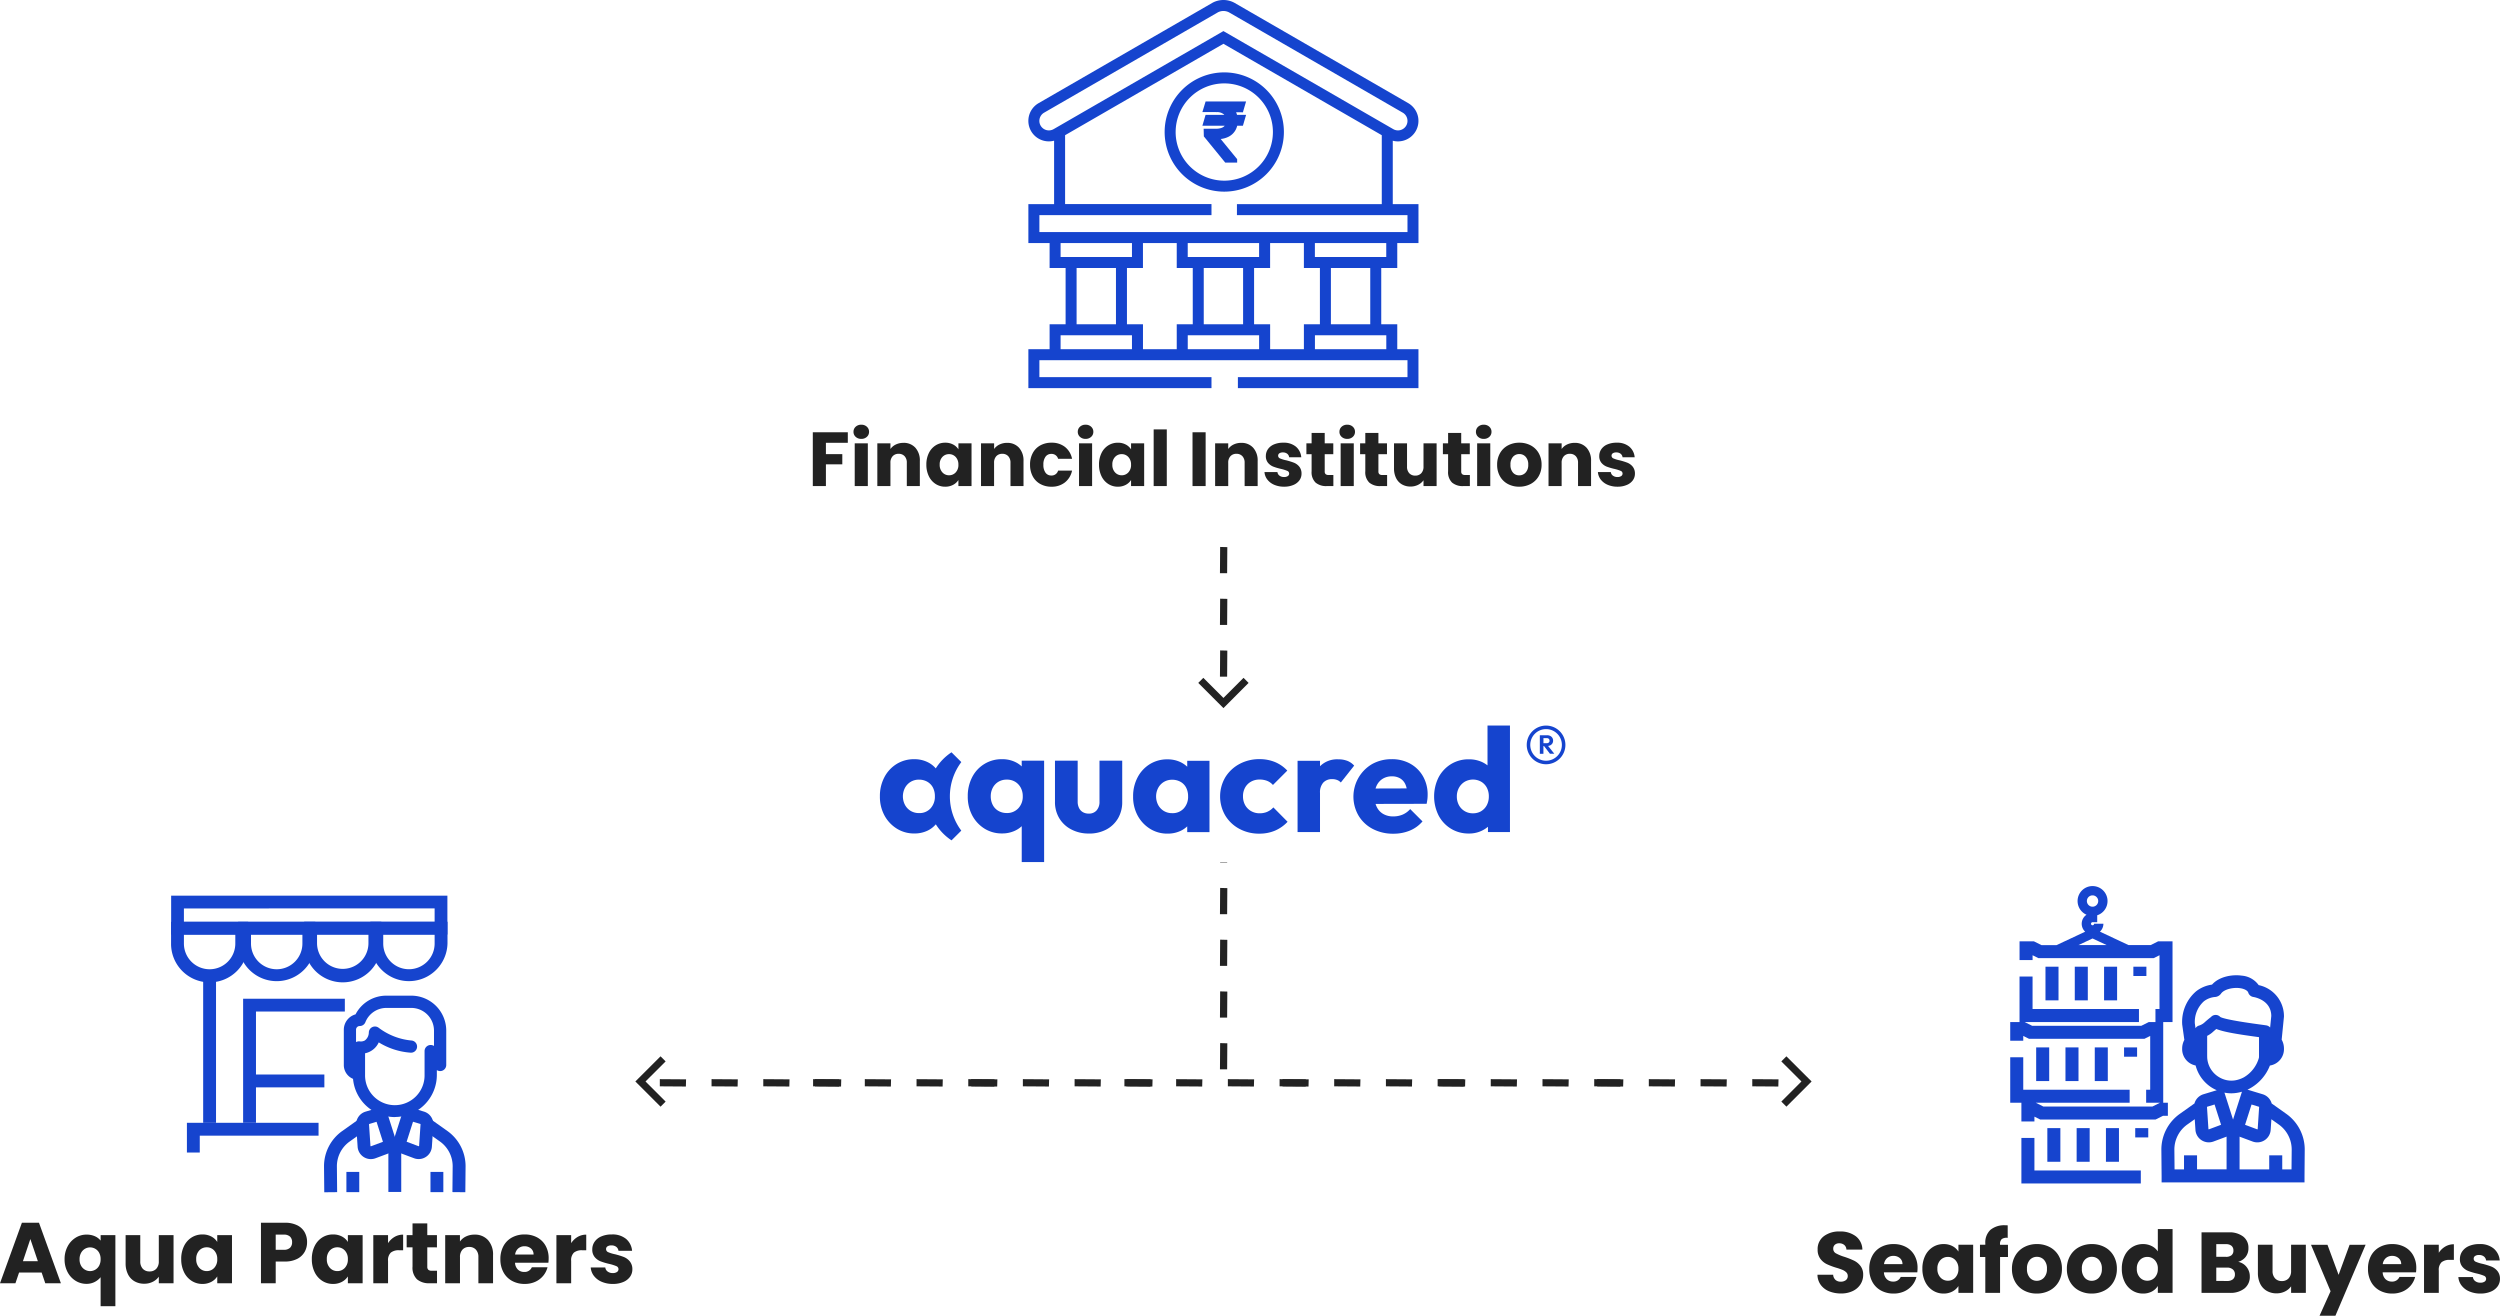 <svg xmlns="http://www.w3.org/2000/svg" xmlns:xlink="http://www.w3.org/1999/xlink" width="521.973" height="274.707" viewBox="0 0 521.973 274.707">
  <defs>
    <clipPath id="clip-path">
      <rect id="Rectangle_9816" data-name="Rectangle 9816" width="61.489" height="62.094" fill="none"/>
    </clipPath>
    <clipPath id="clip-path-2">
      <rect id="Rectangle_9823" data-name="Rectangle 9823" width="81.449" height="81.037" fill="none"/>
    </clipPath>
  </defs>
  <g id="Group_13105" data-name="Group 13105" transform="translate(-769.287 -3038)">
    <g id="Group_13103" data-name="Group 13103">
      <g id="Group_13023" data-name="Group 13023" transform="translate(24250.852 25389.121)">
        <path id="Path_22056" data-name="Path 22056" d="M5.688.126A6.5,6.5,0,0,1,3.2-.324,4.049,4.049,0,0,1,1.449-1.656,3.639,3.639,0,0,1,.756-3.78H4.032a1.59,1.59,0,0,0,.486,1.071A1.562,1.562,0,0,0,5.6-2.34a1.689,1.689,0,0,0,1.08-.315,1.053,1.053,0,0,0,.4-.873A1.033,1.033,0,0,0,6.759-4.3a2.541,2.541,0,0,0-.774-.5,12.45,12.45,0,0,0-1.3-.45,14.209,14.209,0,0,1-2-.756A3.692,3.692,0,0,1,1.35-7.128,3.11,3.11,0,0,1,.792-9.054,3.312,3.312,0,0,1,2.07-11.817a5.251,5.251,0,0,1,3.33-1,5.312,5.312,0,0,1,3.366,1,3.576,3.576,0,0,1,1.368,2.781H6.8A1.3,1.3,0,0,0,6.354-10a1.585,1.585,0,0,0-1.062-.351,1.324,1.324,0,0,0-.9.3A1.071,1.071,0,0,0,4.05-9.2a1.06,1.06,0,0,0,.576.954,9.442,9.442,0,0,0,1.8.738,16.647,16.647,0,0,1,1.989.792,3.787,3.787,0,0,1,1.323,1.1A2.939,2.939,0,0,1,10.3-3.762,3.638,3.638,0,0,1,9.747-1.8,3.845,3.845,0,0,1,8.154-.4,5.453,5.453,0,0,1,5.688.126Zm15.966-5.31a7.858,7.858,0,0,1-.054.9H14.634a2.093,2.093,0,0,0,.6,1.431,1.842,1.842,0,0,0,1.305.495,1.618,1.618,0,0,0,1.6-.972H21.42a4.5,4.5,0,0,1-.909,1.782A4.551,4.551,0,0,1,18.864-.306a5.29,5.29,0,0,1-2.214.45,5.387,5.387,0,0,1-2.628-.63,4.481,4.481,0,0,1-1.8-1.8,5.557,5.557,0,0,1-.648-2.736,5.62,5.62,0,0,1,.639-2.736A4.423,4.423,0,0,1,14-9.558a5.425,5.425,0,0,1,2.646-.63,5.371,5.371,0,0,1,2.592.612A4.394,4.394,0,0,1,21.015-7.83,5.3,5.3,0,0,1,21.654-5.184Zm-3.15-.81a1.583,1.583,0,0,0-.54-1.26,1.988,1.988,0,0,0-1.35-.468,1.95,1.95,0,0,0-1.305.45,2,2,0,0,0-.657,1.278Zm4.158.954a6,6,0,0,1,.585-2.718,4.364,4.364,0,0,1,1.593-1.8,4.159,4.159,0,0,1,2.25-.63,3.865,3.865,0,0,1,1.863.432,3.182,3.182,0,0,1,1.233,1.134v-1.422h3.078V0H30.186V-1.422A3.324,3.324,0,0,1,28.935-.288a3.865,3.865,0,0,1-1.863.432A4.084,4.084,0,0,1,24.84-.5a4.416,4.416,0,0,1-1.593-1.818A6.06,6.06,0,0,1,22.662-5.04Zm7.524.018a2.517,2.517,0,0,0-.639-1.818,2.076,2.076,0,0,0-1.557-.666,2.09,2.09,0,0,0-1.557.657,2.485,2.485,0,0,0-.639,1.809,2.549,2.549,0,0,0,.639,1.827,2.063,2.063,0,0,0,1.557.675A2.076,2.076,0,0,0,29.547-3.2,2.517,2.517,0,0,0,30.186-5.022Zm10.35-2.466H38.88V0H35.8V-7.488H34.686v-2.556H35.8v-.288a3.61,3.61,0,0,1,1.062-2.817,4.491,4.491,0,0,1,3.114-.963q.342,0,.5.018v2.61a1.766,1.766,0,0,0-1.242.252,1.386,1.386,0,0,0-.36,1.1v.09h1.656ZM46.548.144a5.544,5.544,0,0,1-2.655-.63,4.613,4.613,0,0,1-1.854-1.8,5.379,5.379,0,0,1-.675-2.736,5.335,5.335,0,0,1,.684-2.727A4.641,4.641,0,0,1,43.92-9.558a5.6,5.6,0,0,1,2.664-.63,5.6,5.6,0,0,1,2.664.63A4.641,4.641,0,0,1,51.12-7.749,5.335,5.335,0,0,1,51.8-5.022,5.281,5.281,0,0,1,51.111-2.3a4.686,4.686,0,0,1-1.89,1.809A5.65,5.65,0,0,1,46.548.144Zm0-2.664a2.005,2.005,0,0,0,1.5-.648,2.574,2.574,0,0,0,.621-1.854,2.622,2.622,0,0,0-.6-1.854,1.949,1.949,0,0,0-1.485-.648,1.953,1.953,0,0,0-1.494.639A2.642,2.642,0,0,0,44.5-5.022a2.674,2.674,0,0,0,.585,1.854A1.893,1.893,0,0,0,46.548-2.52ZM58.014.144a5.544,5.544,0,0,1-2.655-.63,4.613,4.613,0,0,1-1.854-1.8,5.379,5.379,0,0,1-.675-2.736,5.335,5.335,0,0,1,.684-2.727,4.641,4.641,0,0,1,1.872-1.809,5.6,5.6,0,0,1,2.664-.63,5.6,5.6,0,0,1,2.664.63,4.641,4.641,0,0,1,1.872,1.809,5.335,5.335,0,0,1,.684,2.727A5.281,5.281,0,0,1,62.577-2.3a4.686,4.686,0,0,1-1.89,1.809A5.65,5.65,0,0,1,58.014.144Zm0-2.664a2.005,2.005,0,0,0,1.5-.648,2.574,2.574,0,0,0,.621-1.854,2.622,2.622,0,0,0-.6-1.854,1.949,1.949,0,0,0-1.485-.648,1.953,1.953,0,0,0-1.494.639,2.642,2.642,0,0,0-.594,1.863,2.674,2.674,0,0,0,.585,1.854A1.893,1.893,0,0,0,58.014-2.52ZM64.3-5.04a6,6,0,0,1,.585-2.718,4.364,4.364,0,0,1,1.593-1.8,4.159,4.159,0,0,1,2.25-.63,3.952,3.952,0,0,1,1.809.414A3.3,3.3,0,0,1,71.82-8.658V-13.32H74.9V0H71.82V-1.44A3.136,3.136,0,0,1,70.587-.288a3.865,3.865,0,0,1-1.863.432A4.115,4.115,0,0,1,66.474-.5a4.416,4.416,0,0,1-1.593-1.818A6.06,6.06,0,0,1,64.3-5.04Zm7.524.018a2.517,2.517,0,0,0-.639-1.818,2.076,2.076,0,0,0-1.557-.666,2.09,2.09,0,0,0-1.557.657,2.485,2.485,0,0,0-.639,1.809,2.549,2.549,0,0,0,.639,1.827,2.063,2.063,0,0,0,1.557.675A2.076,2.076,0,0,0,71.181-3.2,2.517,2.517,0,0,0,71.82-5.022ZM88.6-6.48A2.939,2.939,0,0,1,90.36-5.391a3.092,3.092,0,0,1,.666,1.953A3.1,3.1,0,0,1,89.919-.927,4.67,4.67,0,0,1,86.832,0H80.946V-12.636h5.688a4.664,4.664,0,0,1,3.015.882A2.917,2.917,0,0,1,90.738-9.36a2.892,2.892,0,0,1-.585,1.854A3.025,3.025,0,0,1,88.6-6.48ZM84.024-7.524H86.04A1.785,1.785,0,0,0,87.2-7.857a1.2,1.2,0,0,0,.4-.981,1.223,1.223,0,0,0-.4-.99,1.752,1.752,0,0,0-1.161-.342H84.024Zm2.268,5.04a1.825,1.825,0,0,0,1.2-.351,1.246,1.246,0,0,0,.423-1.017A1.3,1.3,0,0,0,87.471-4.9a1.807,1.807,0,0,0-1.215-.378H84.024v2.79Zm16.434-7.56V0H99.648V-1.368A3.378,3.378,0,0,1,98.379-.3a3.873,3.873,0,0,1-1.773.4,3.971,3.971,0,0,1-2.034-.513A3.459,3.459,0,0,1,93.2-1.89a5.054,5.054,0,0,1-.486-2.286v-5.868h3.06V-4.59A2.2,2.2,0,0,0,96.3-3.024a1.83,1.83,0,0,0,1.4.558,1.853,1.853,0,0,0,1.422-.558,2.2,2.2,0,0,0,.522-1.566v-5.454Zm12.474,0L108.9,4.77h-3.312l2.3-5.112-4.086-9.7h3.438l2.322,6.282,2.3-6.282Zm10.584,4.86a7.857,7.857,0,0,1-.054.9h-6.966a2.093,2.093,0,0,0,.6,1.431,1.842,1.842,0,0,0,1.305.495,1.618,1.618,0,0,0,1.6-.972h3.276a4.5,4.5,0,0,1-.909,1.782,4.551,4.551,0,0,1-1.647,1.242,5.29,5.29,0,0,1-2.214.45,5.387,5.387,0,0,1-2.628-.63,4.481,4.481,0,0,1-1.8-1.8,5.557,5.557,0,0,1-.648-2.736,5.62,5.62,0,0,1,.639-2.736,4.423,4.423,0,0,1,1.791-1.8,5.425,5.425,0,0,1,2.646-.63,5.371,5.371,0,0,1,2.592.612,4.394,4.394,0,0,1,1.773,1.746A5.3,5.3,0,0,1,125.784-5.184Zm-3.15-.81a1.583,1.583,0,0,0-.54-1.26,1.988,1.988,0,0,0-1.35-.468,1.95,1.95,0,0,0-1.305.45,2,2,0,0,0-.657,1.278Zm7.848-2.376a4.06,4.06,0,0,1,1.35-1.3,3.481,3.481,0,0,1,1.8-.477v3.258h-.846a2.593,2.593,0,0,0-1.728.495,2.2,2.2,0,0,0-.576,1.737V0H127.4V-10.044h3.078ZM139.194.144a5.773,5.773,0,0,1-2.34-.45,4,4,0,0,1-1.62-1.233,3.243,3.243,0,0,1-.666-1.755h3.042a1.169,1.169,0,0,0,.486.846,1.72,1.72,0,0,0,1.062.324,1.516,1.516,0,0,0,.891-.225.689.689,0,0,0,.315-.585.675.675,0,0,0-.45-.639,9.091,9.091,0,0,0-1.458-.459,13.688,13.688,0,0,1-1.8-.531,3.11,3.11,0,0,1-1.242-.882,2.4,2.4,0,0,1-.522-1.629,2.766,2.766,0,0,1,.477-1.575,3.212,3.212,0,0,1,1.4-1.125,5.376,5.376,0,0,1,2.205-.414,4.42,4.42,0,0,1,2.979.936,3.642,3.642,0,0,1,1.251,2.484h-2.844A1.226,1.226,0,0,0,139.9-7.6a1.592,1.592,0,0,0-1.017-.306,1.406,1.406,0,0,0-.828.207.661.661,0,0,0-.288.567.692.692,0,0,0,.459.648,7.352,7.352,0,0,0,1.431.432,15.655,15.655,0,0,1,1.818.567,3.136,3.136,0,0,1,1.233.9,2.547,2.547,0,0,1,.549,1.665,2.643,2.643,0,0,1-.5,1.575,3.274,3.274,0,0,1-1.422,1.089A5.438,5.438,0,0,1,139.194.144Z" transform="translate(-23102.854 -22081.184)" fill="#222"/>
        <g id="Group_12883" data-name="Group 12883" transform="translate(-23061.852 -22166.121)">
          <g id="Group_12883-2" data-name="Group 12883" clip-path="url(#clip-path)">
            <path id="Path_21725" data-name="Path 21725" d="M111.124,84.357a9.144,9.144,0,0,0-3.846-7.5l-3.056-2.169a2.788,2.788,0,0,0-1.887-1.928l-1.527-.462-1.636-.5c.145-.066.3-.14.451-.223a9.305,9.305,0,0,0,4.23-4.808,3.463,3.463,0,0,0,2.935-3.549,3.818,3.818,0,0,0-.479-1.856l.473-4.75a1.171,1.171,0,0,0,.006-.119,6.627,6.627,0,0,0-5.28-6.516A4.771,4.771,0,0,0,97.994,48c-1.993-.291-4.735.18-6.225,1.87a6.936,6.936,0,0,0-3.287,1.37,8.4,8.4,0,0,0-2.949,6.818,1.294,1.294,0,0,0,.013.182l.442,3.175a3.8,3.8,0,0,0-.455,1.811,3.476,3.476,0,0,0,2.81,3.53A7.761,7.761,0,0,0,90.369,70.3a7.632,7.632,0,0,0,1.477,1.154,8.112,8.112,0,0,0,.913.467l-1.251.379-1.526.462A2.791,2.791,0,0,0,88.1,74.685l-3.062,2.174a9.146,9.146,0,0,0-3.846,7.5l.05,5.447v1.36h29.837V89.8Zm-2.72-.02-.038,4.112h-1.937V85.516h-2.72v2.933H97.52V81.617l.193.072,2.527.943a2.8,2.8,0,0,0,3.776-2.439l.145-2.21,1.541,1.094a6.418,6.418,0,0,1,2.7,5.261m-6.858-8.973a.082.082,0,0,1,.058.084l-.3,4.565a.082.082,0,0,1-.081.076.085.085,0,0,1-.029-.005l-2.527-.944,1.354-4.238Zm-13.226-16.4-.139-1a5.772,5.772,0,0,1,1.911-4.627,4.447,4.447,0,0,1,2.223-.878,1.684,1.684,0,0,0,1.314-.68c.635-.953,2.572-1.37,3.984-1.166,1.11.162,1.62.6,1.719.918a1.331,1.331,0,0,0,1.07.92c.152.023,3.718.6,3.74,3.972l-.239,2.4c-.022-.026-.048-.047-.072-.071s-.056-.061-.088-.087a1.37,1.37,0,0,0-.151-.1c-.013-.008-.024-.018-.037-.026a1.336,1.336,0,0,0-.447-.157c-.236-.038-.573-.085-.982-.141l-.565-.077c-.427-.058-.831-.114-1.214-.169-5.466-.78-6.62-1.216-6.858-1.38a1.3,1.3,0,0,0-.114-.1c-.028-.024-.053-.051-.083-.072a1.308,1.308,0,0,0-.187-.106c-.015-.008-.029-.018-.045-.025a1.316,1.316,0,0,0-1.513.328s0,0,0,0h0s0,0,0,0h0s0,0,0,0l-.032.025c-.565.436-.928.756-1.192.988a3.071,3.071,0,0,1-1.348.794,1.321,1.321,0,0,0-.622.48l-.006.008c-.007.01-.016.018-.022.028m2.43,5.864V60.572a5.5,5.5,0,0,0,1.327-.939c.165-.145.346-.3.589-.5,1.5.616,4.32,1.085,8.538,1.658l.157.021.213.029v3.988a1.949,1.949,0,0,1-.017.3c0,.007,0,.013,0,.019A6.873,6.873,0,0,1,98.4,69.237a6.041,6.041,0,0,1-1.193.478,4.855,4.855,0,0,1-2.9-.033,5.145,5.145,0,0,1-1.091-.5,5.09,5.09,0,0,1-2.445-3.921c-.007-.14-.015-.288-.015-.436M95.8,72.567h.045a8.161,8.161,0,0,0,2.169-.332l-.588,1.84-1.27,3.974-1.269-3.974-.528-1.654a7.4,7.4,0,0,0,1.44.146m-5.03,2.8L92.3,74.9l1.354,4.238-2.527.944a.085.085,0,0,1-.029.005.082.082,0,0,1-.081-.076l-.3-4.565a.081.081,0,0,1,.058-.084m-4.163,3.712,1.546-1.1.146,2.213a2.8,2.8,0,0,0,3.776,2.441l2.527-.944.2-.074v6.834H88.64V85.516H85.92v2.933H83.945l-.038-4.107a6.418,6.418,0,0,1,2.7-5.265" transform="translate(-49.634 -29.294)" fill="#1644ce"/>
            <rect id="Rectangle_9804" data-name="Rectangle 9804" width="2.72" height="7.027" transform="translate(7.362 16.836)" fill="#1644ce"/>
            <rect id="Rectangle_9805" data-name="Rectangle 9805" width="2.72" height="7.027" transform="translate(13.478 16.836)" fill="#1644ce"/>
            <rect id="Rectangle_9806" data-name="Rectangle 9806" width="2.72" height="7.027" transform="translate(19.595 16.836)" fill="#1644ce"/>
            <rect id="Rectangle_9807" data-name="Rectangle 9807" width="2.72" height="1.942" transform="translate(25.711 16.836)" fill="#1644ce"/>
            <rect id="Rectangle_9808" data-name="Rectangle 9808" width="2.72" height="7.028" transform="translate(5.418 33.687)" fill="#1644ce"/>
            <rect id="Rectangle_9809" data-name="Rectangle 9809" width="2.72" height="7.028" transform="translate(11.535 33.687)" fill="#1644ce"/>
            <rect id="Rectangle_9810" data-name="Rectangle 9810" width="2.72" height="7.028" transform="translate(17.652 33.687)" fill="#1644ce"/>
            <rect id="Rectangle_9811" data-name="Rectangle 9811" width="2.72" height="1.943" transform="translate(23.768 33.687)" fill="#1644ce"/>
            <path id="Path_21726" data-name="Path 21726" d="M32.916,47.96V45.24h-.972V28.39h1.943V11.537h-3l-1.571.785H24.705l-5.977-2.8a2.256,2.256,0,0,0,.725-1.656H17.511a.321.321,0,1,1-.321-.321h.972V6.1a3.127,3.127,0,1,0-2.23-.11,2.258,2.258,0,0,0-.281,3.537l-5.976,2.8H6.519l-1.571-.785h-3v3.91h2.72v-1.01l1.213.606H29.955l1.212-.606V25.67h-.845v2.719H28.94l-1.571.785H4.575L3.008,28.39H26.878V25.67H4.664V18.89H1.943v9.5H0V32.3H2.72v-1.01l1.213.606H28.012l1.212-.606V42.521h-.845v2.72h2.89l-1.567.784H6.907L5.34,45.242H24.935v-2.72H2.72V35.742H0v9.5H2.332V49.15h2.72v-1.01l1.213.607H30.343l1.571-.786ZM17.189,1.942a1.183,1.183,0,1,1-1.183,1.183,1.184,1.184,0,0,1,1.183-1.183m0,9,2.935,1.375H14.253Z" transform="translate(0 0.001)" fill="#1644ce"/>
            <path id="Path_21727" data-name="Path 21727" d="M8.72,135.331H6v9.5H30.934v-2.72H8.72Z" transform="translate(-3.668 -82.736)" fill="#1644ce"/>
            <rect id="Rectangle_9812" data-name="Rectangle 9812" width="2.72" height="7.027" transform="translate(7.75 50.539)" fill="#1644ce"/>
            <rect id="Rectangle_9813" data-name="Rectangle 9813" width="2.72" height="7.027" transform="translate(13.867 50.539)" fill="#1644ce"/>
            <rect id="Rectangle_9814" data-name="Rectangle 9814" width="2.72" height="7.027" transform="translate(19.983 50.539)" fill="#1644ce"/>
            <rect id="Rectangle_9815" data-name="Rectangle 9815" width="2.72" height="1.942" transform="translate(26.1 50.539)" fill="#1644ce"/>
          </g>
        </g>
      </g>
      <g id="Group_13027" data-name="Group 13027" transform="translate(24092 25391.121)">
        <g id="Group_12230" data-name="Group 12230" transform="translate(-23287 -22166.121)">
          <g id="Group_12226" data-name="Group 12226">
            <path id="Path_20312" data-name="Path 20312" d="M1375.273,176.735v2.792l-52.347.01v-2.792l52.347-.01m2.665-2.665h-2.665l-52.347.01h-2.665V182.2h2.665l52.347-.01h2.665V174.07Z" transform="translate(-1320.24 -174.07)" fill="#1644ce"/>
            <path id="Path_20313" data-name="Path 20313" d="M1352.436,242.216h-2.686V216.3h21.239v2.68h-18.553Z" transform="translate(-1334.703 -194.781)" fill="#1644ce"/>
            <path id="Path_20314" data-name="Path 20314" d="M1329.405,273.362h-2.685V267.15h27.486v2.685h-24.8Z" transform="translate(-1323.408 -219.72)" fill="#1644ce"/>
            <rect id="Rectangle_9634" data-name="Rectangle 9634" width="15.623" height="2.685" transform="translate(16.388 37.346)" fill="#1644ce"/>
            <rect id="Rectangle_9635" data-name="Rectangle 9635" width="2.685" height="30.727" transform="translate(6.706 16.709)" fill="#1644ce"/>
            <path id="Path_20315" data-name="Path 20315" d="M1333.637,187.465v1.789a5.366,5.366,0,1,1-10.731,0v-1.789h10.731m2.686-2.685h-16.1v4.474a8.051,8.051,0,1,0,16.1,0V184.78Z" transform="translate(-1320.22 -179.323)" fill="#1644ce"/>
            <path id="Path_20316" data-name="Path 20316" d="M1361.127,187.465v1.789a5.366,5.366,0,1,1-10.731,0v-1.789h10.731m2.686-2.685h-16.1v4.474a8.051,8.051,0,0,0,16.1,0V184.78Z" transform="translate(-1333.702 -179.323)" fill="#1644ce"/>
            <path id="Path_20317" data-name="Path 20317" d="M1388.187,187.455v1.789a5.366,5.366,0,0,1-10.732,0v-1.789h10.732m2.685-2.685h-16.1v4.474a8.051,8.051,0,1,0,16.1,0V184.77Z" transform="translate(-1346.973 -179.318)" fill="#1644ce"/>
            <path id="Path_20318" data-name="Path 20318" d="M1415.307,187.455v1.789a5.366,5.366,0,1,1-10.731,0v-1.789h10.731m2.686-2.685h-16.1v4.474a8.051,8.051,0,0,0,16.1,0V184.77Z" transform="translate(-1360.274 -179.318)" fill="#1644ce"/>
          </g>
          <g id="Group_12229" data-name="Group 12229" transform="translate(31.939 20.882)">
            <g id="Group_12227" data-name="Group 12227" transform="translate(0 22.986)">
              <path id="Path_20319" data-name="Path 20319" d="M1382.951,280.578l-.051-5.376a9.017,9.017,0,0,1,3.8-7.4l3.969-2.818,1.554,2.191-3.97,2.818a6.333,6.333,0,0,0-2.665,5.2l.051,5.371-2.685.025Z" transform="translate(-1382.9 -262.524)" fill="#1544ce"/>
              <path id="Path_20320" data-name="Path 20320" d="M1431.864,280.573l-2.685-.026.051-5.376a6.337,6.337,0,0,0-2.665-5.193l-3.964-2.818,1.554-2.191,3.97,2.818a9.015,9.015,0,0,1,3.8,7.4l-.051,5.381Z" transform="translate(-1402.37 -262.519)" fill="#1544ce"/>
              <rect id="Rectangle_9636" data-name="Rectangle 9636" width="2.685" height="4.224" transform="translate(4.673 13.814)" fill="#1544ce"/>
              <rect id="Rectangle_9637" data-name="Rectangle 9637" width="2.685" height="4.224" transform="translate(22.227 13.814)" fill="#1544ce"/>
              <rect id="Rectangle_9638" data-name="Rectangle 9638" width="2.685" height="9.768" transform="translate(13.437 8.229)" fill="#1544ce"/>
              <path id="Path_20321" data-name="Path 20321" d="M1400.329,263.508l1.335,4.184-2.492.932a.18.18,0,0,1-.031.005.083.083,0,0,1-.082-.076l-.3-4.5a.083.083,0,0,1,.056-.082l1.508-.454m1.753-3.338-2.533.764-1.508.453a2.753,2.753,0,0,0-1.957,2.828l.3,4.5a2.771,2.771,0,0,0,2.757,2.583,2.851,2.851,0,0,0,.968-.173l2.492-.932,2.4-.9-.78-2.436-1.335-4.184-.805-2.517h0Z" transform="translate(-1389.363 -260.165)" fill="#1544ce"/>
              <path id="Path_20322" data-name="Path 20322" d="M1414.883,263.5l1.508.454a.077.077,0,0,1,.056.082l-.3,4.5a.079.079,0,0,1-.082.076.065.065,0,0,1-.031-.005l-2.492-.933,1.335-4.184m-1.753-3.338-.805,2.517-1.335,4.184-.78,2.436,2.395.9,2.492.932a2.733,2.733,0,0,0,.968.173,2.768,2.768,0,0,0,2.756-2.584l.3-4.5a2.752,2.752,0,0,0-1.957-2.828l-1.508-.459-2.533-.764h0Z" transform="translate(-1396.294 -260.16)" fill="#1544ce"/>
            </g>
            <g id="Group_12228" data-name="Group 12228" transform="translate(4.133)">
              <path id="Path_20323" data-name="Path 20323" d="M1400.02,240.044a8.1,8.1,0,0,0,10.375-7.766v-5a.606.606,0,1,0-1.213,0v5a6.884,6.884,0,1,1-13.768,0v-5.136a3.414,3.414,0,0,0,3.18-2.691,14.537,14.537,0,0,0,6.991,2.482.6.6,0,1,0,.168-1.2,13.943,13.943,0,0,1-7.261-2.813.6.6,0,0,0-.953.5,2.753,2.753,0,0,1-1.146,2.2,2.46,2.46,0,0,1-1.575.29.607.607,0,0,0-.606.535c-.005.056,0-.143,0,4.841a1.253,1.253,0,0,1-.683-1.106v-7.373a1.439,1.439,0,0,1,1.437-1.437.6.6,0,0,0,.56-.382,5.382,5.382,0,0,1,5.024-3.4h5.187a5.415,5.415,0,0,1,5.412,5.412v7.18a.606.606,0,1,0,1.213,0V223a6.625,6.625,0,0,0-6.619-6.619h-5.187a6.587,6.587,0,0,0-6,3.812,2.653,2.653,0,0,0-2.237,2.614v7.373a2.467,2.467,0,0,0,1.9,2.39,8.1,8.1,0,0,0,4.606,7.007c.26.127,1.2.459,1.2.459Z" transform="translate(-1391.653 -215.702)" fill="#1544ce"/>
              <path id="Path_20324" data-name="Path 20324" d="M1401.68,240.4a8.749,8.749,0,0,1-2.492-.362l-.031-.01c-.163-.056-.994-.352-1.274-.494a8.742,8.742,0,0,1-4.948-7.114,3.122,3.122,0,0,1-1.926-2.889v-7.373a3.351,3.351,0,0,1,2.451-3.205,7.21,7.21,0,0,1,6.456-3.9h5.188a7.3,7.3,0,0,1,7.292,7.292v7.18a1.271,1.271,0,0,1-1.962,1.07v1.019a8.788,8.788,0,0,1-8.744,8.77Zm-6.232-13.32v4.545a6.212,6.212,0,1,0,12.423,0v-5a1.274,1.274,0,0,1,1.274-1.274,1.3,1.3,0,0,1,.693.2v-3.2a4.743,4.743,0,0,0-4.739-4.739h-5.187a4.72,4.72,0,0,0-4.4,2.981,1.267,1.267,0,0,1-1.187.8.763.763,0,0,0-.764.764v2.589a1.287,1.287,0,0,1,.627-.158.73.73,0,0,1,.132.01,1.721,1.721,0,0,0,1.091-.2,2.105,2.105,0,0,0,.82-1.631,1.279,1.279,0,0,1,2.013-1.045,13.376,13.376,0,0,0,6.966,2.7,1.276,1.276,0,1,1-.357,2.527,14.609,14.609,0,0,1-6.548-2.145,4.035,4.035,0,0,1-2.853,2.278Z" transform="translate(-1391.01 -215.05)" fill="#1544ce"/>
            </g>
          </g>
        </g>
        <path id="Path_22057" data-name="Path 22057" d="M8.982-2.232H4.266L3.51,0H.288L4.86-12.636H8.424L13,0H9.738ZM8.19-4.608,6.624-9.234,5.076-4.608ZM13.77-5a5.6,5.6,0,0,1,.621-2.664A4.7,4.7,0,0,1,16.065-9.5a4.253,4.253,0,0,1,2.3-.657,4.2,4.2,0,0,1,1.71.333,3.132,3.132,0,0,1,1.224.927v-1.152h3.078V4.788H21.294V-1.26A3.936,3.936,0,0,1,20.025-.252a3.715,3.715,0,0,1-1.7.378,4.221,4.221,0,0,1-2.268-.648A4.654,4.654,0,0,1,14.391-2.34,5.6,5.6,0,0,1,13.77-5Zm7.524-.018a2.7,2.7,0,0,0-.315-1.359,2.131,2.131,0,0,0-.819-.828A2.161,2.161,0,0,0,19.1-7.488a2.128,2.128,0,0,0-1.044.279,2.177,2.177,0,0,0-.828.837A2.684,2.684,0,0,0,16.9-5a2.634,2.634,0,0,0,.324,1.359,2.193,2.193,0,0,0,.828.828,2.128,2.128,0,0,0,1.044.279,2.179,2.179,0,0,0,1.053-.279,2.1,2.1,0,0,0,.828-.837A2.746,2.746,0,0,0,21.294-5.022Zm15.228-5.022V0H33.444V-1.368A3.378,3.378,0,0,1,32.175-.3a3.873,3.873,0,0,1-1.773.4,3.971,3.971,0,0,1-2.034-.513A3.459,3.459,0,0,1,27-1.89a5.053,5.053,0,0,1-.486-2.286v-5.868h3.06V-4.59A2.2,2.2,0,0,0,30.1-3.024a1.83,1.83,0,0,0,1.4.558,1.853,1.853,0,0,0,1.422-.558,2.2,2.2,0,0,0,.522-1.566v-5.454Zm1.6,5a6,6,0,0,1,.585-2.718,4.364,4.364,0,0,1,1.593-1.8,4.159,4.159,0,0,1,2.25-.63,3.865,3.865,0,0,1,1.863.432,3.182,3.182,0,0,1,1.233,1.134v-1.422h3.078V0H45.648V-1.422A3.324,3.324,0,0,1,44.4-.288a3.865,3.865,0,0,1-1.863.432A4.084,4.084,0,0,1,40.3-.5a4.416,4.416,0,0,1-1.593-1.818A6.06,6.06,0,0,1,38.124-5.04Zm7.524.018a2.517,2.517,0,0,0-.639-1.818,2.076,2.076,0,0,0-1.557-.666,2.09,2.09,0,0,0-1.557.657,2.485,2.485,0,0,0-.639,1.809A2.549,2.549,0,0,0,41.9-3.213a2.063,2.063,0,0,0,1.557.675A2.076,2.076,0,0,0,45.009-3.2,2.517,2.517,0,0,0,45.648-5.022ZM64.4-8.568a4.069,4.069,0,0,1-.5,2.007,3.706,3.706,0,0,1-1.548,1.467,5.45,5.45,0,0,1-2.592.558H57.852V0H54.774V-12.636H59.76a5.674,5.674,0,0,1,2.556.522,3.588,3.588,0,0,1,1.566,1.44A4.185,4.185,0,0,1,64.4-8.568ZM59.526-6.984A1.836,1.836,0,0,0,60.84-7.4a1.544,1.544,0,0,0,.432-1.17,1.544,1.544,0,0,0-.432-1.17,1.836,1.836,0,0,0-1.314-.414H57.852v3.168ZM65.394-5.04a6,6,0,0,1,.585-2.718,4.364,4.364,0,0,1,1.593-1.8,4.159,4.159,0,0,1,2.25-.63,3.865,3.865,0,0,1,1.863.432,3.182,3.182,0,0,1,1.233,1.134v-1.422H76V0H72.918V-1.422A3.324,3.324,0,0,1,71.667-.288,3.865,3.865,0,0,1,69.8.144,4.084,4.084,0,0,1,67.572-.5a4.416,4.416,0,0,1-1.593-1.818A6.06,6.06,0,0,1,65.394-5.04Zm7.524.018a2.517,2.517,0,0,0-.639-1.818,2.076,2.076,0,0,0-1.557-.666,2.09,2.09,0,0,0-1.557.657,2.485,2.485,0,0,0-.639,1.809,2.549,2.549,0,0,0,.639,1.827,2.063,2.063,0,0,0,1.557.675A2.076,2.076,0,0,0,72.279-3.2,2.517,2.517,0,0,0,72.918-5.022ZM81.306-8.37a4.06,4.06,0,0,1,1.35-1.3,3.481,3.481,0,0,1,1.8-.477v3.258H83.61a2.593,2.593,0,0,0-1.728.495,2.2,2.2,0,0,0-.576,1.737V0H78.228V-10.044h3.078ZM91.53-2.61V0H89.964a3.833,3.833,0,0,1-2.61-.819,3.384,3.384,0,0,1-.936-2.673v-4H85.194v-2.556h1.224v-2.448H89.5v2.448h2.016v2.556H89.5v4.032a.843.843,0,0,0,.216.648,1.054,1.054,0,0,0,.72.2Zm7.83-7.542a3.645,3.645,0,0,1,2.817,1.143,4.458,4.458,0,0,1,1.053,3.141V0h-3.06V-5.454a2.2,2.2,0,0,0-.522-1.566,1.83,1.83,0,0,0-1.4-.558,1.83,1.83,0,0,0-1.4.558,2.2,2.2,0,0,0-.522,1.566V0H93.24V-10.044h3.078v1.332a3.247,3.247,0,0,1,1.26-1.053A4.006,4.006,0,0,1,99.36-10.152Zm15.48,4.968a7.857,7.857,0,0,1-.054.9H107.82a2.093,2.093,0,0,0,.6,1.431,1.842,1.842,0,0,0,1.305.495,1.618,1.618,0,0,0,1.6-.972h3.276a4.5,4.5,0,0,1-.909,1.782A4.551,4.551,0,0,1,112.05-.306a5.29,5.29,0,0,1-2.214.45,5.387,5.387,0,0,1-2.628-.63,4.481,4.481,0,0,1-1.8-1.8,5.557,5.557,0,0,1-.648-2.736,5.62,5.62,0,0,1,.639-2.736,4.423,4.423,0,0,1,1.791-1.8,5.425,5.425,0,0,1,2.646-.63,5.371,5.371,0,0,1,2.592.612A4.394,4.394,0,0,1,114.2-7.83,5.3,5.3,0,0,1,114.84-5.184Zm-3.15-.81a1.583,1.583,0,0,0-.54-1.26,1.988,1.988,0,0,0-1.35-.468,1.95,1.95,0,0,0-1.305.45,2,2,0,0,0-.657,1.278Zm7.848-2.376a4.06,4.06,0,0,1,1.35-1.3,3.481,3.481,0,0,1,1.8-.477v3.258h-.846a2.593,2.593,0,0,0-1.728.495,2.2,2.2,0,0,0-.576,1.737V0H116.46V-10.044h3.078ZM128.25.144a5.773,5.773,0,0,1-2.34-.45,4,4,0,0,1-1.62-1.233,3.243,3.243,0,0,1-.666-1.755h3.042a1.169,1.169,0,0,0,.486.846,1.72,1.72,0,0,0,1.062.324,1.516,1.516,0,0,0,.891-.225.689.689,0,0,0,.315-.585.675.675,0,0,0-.45-.639,9.091,9.091,0,0,0-1.458-.459,13.689,13.689,0,0,1-1.8-.531,3.11,3.11,0,0,1-1.242-.882,2.4,2.4,0,0,1-.522-1.629,2.766,2.766,0,0,1,.477-1.575,3.212,3.212,0,0,1,1.4-1.125,5.376,5.376,0,0,1,2.205-.414,4.42,4.42,0,0,1,2.979.936,3.642,3.642,0,0,1,1.251,2.484H129.42a1.226,1.226,0,0,0-.459-.828,1.592,1.592,0,0,0-1.017-.306,1.406,1.406,0,0,0-.828.207.661.661,0,0,0-.288.567.692.692,0,0,0,.459.648,7.351,7.351,0,0,0,1.431.432,15.655,15.655,0,0,1,1.818.567,3.136,3.136,0,0,1,1.233.9,2.546,2.546,0,0,1,.549,1.665,2.643,2.643,0,0,1-.495,1.575A3.274,3.274,0,0,1,130.4-.252,5.438,5.438,0,0,1,128.25.144Z" transform="translate(-23323 -22085.193)" fill="#222"/>
      </g>
    </g>
    <g id="Group_13102" data-name="Group 13102">
      <g id="Group_12222" data-name="Group 12222" transform="translate(953 3189.49)">
        <g id="Group_12220" data-name="Group 12220">
          <g id="Group_12218" data-name="Group 12218" transform="translate(0 5.582)">
            <path id="Path_20256" data-name="Path 20256" d="M793.283,320.265l-2.043-2.035a11.122,11.122,0,0,0-3.284,3.361,5.242,5.242,0,0,0-1.772-1.339,6.233,6.233,0,0,0-2.722-.582,6.863,6.863,0,0,0-3.677,1,7.075,7.075,0,0,0-2.556,2.759,8.352,8.352,0,0,0-.938,4,8.167,8.167,0,0,0,.938,3.964,7.329,7.329,0,0,0,2.569,2.759,6.747,6.747,0,0,0,3.665,1.027,6.3,6.3,0,0,0,2.755-.582,5.228,5.228,0,0,0,1.747-1.331,11.119,11.119,0,0,0,3.281,3.349l2.039-2.031a11.922,11.922,0,0,1,0-14.307m-6.423,9.664a3.079,3.079,0,0,1-2.415.979,3.3,3.3,0,0,1-1.707-.441,3.255,3.255,0,0,1-1.2-1.242,3.857,3.857,0,0,1,0-3.612,3.253,3.253,0,0,1,1.2-1.242,3.306,3.306,0,0,1,1.707-.445,3.518,3.518,0,0,1,1.755.445,3.194,3.194,0,0,1,.425.3,2.92,2.92,0,0,1,.744.926,3.86,3.86,0,0,1,.4,1.792,3.582,3.582,0,0,1-.91,2.54" transform="translate(-776.29 -318.23)" fill="#1544ce"/>
            <path id="Path_20257" data-name="Path 20257" d="M873.71,337.757a7.685,7.685,0,0,1-3.648-.858,6.289,6.289,0,0,1-2.508-2.342,6.5,6.5,0,0,1-.894-3.414v-8.6H871.4v8.543a2.974,2.974,0,0,0,.279,1.331,2.02,2.02,0,0,0,.8.874,2.412,2.412,0,0,0,1.23.307,2.088,2.088,0,0,0,1.646-.672,2.656,2.656,0,0,0,.6-1.836v-8.543H880.7v8.6a6.637,6.637,0,0,1-.878,3.446,6.174,6.174,0,0,1-2.447,2.33,7.636,7.636,0,0,1-3.665.841" transform="translate(-830.106 -320.797)" fill="#1544ce"/>
            <path id="Path_20258" data-name="Path 20258" d="M832.9,322.093V323.3a5.216,5.216,0,0,0-1.371-.93,6.22,6.22,0,0,0-2.722-.582,6.859,6.859,0,0,0-6.25,3.754,8.487,8.487,0,0,0-.922,4,8.3,8.3,0,0,0,.922,3.964,7.258,7.258,0,0,0,2.54,2.759,6.772,6.772,0,0,0,3.709,1.027,6.255,6.255,0,0,0,2.71-.582,5.423,5.423,0,0,0,1.387-.934v7.487h4.676V322.1H832.9Zm-3.139,10.934a3.394,3.394,0,0,1-1.723-.441,3,3,0,0,1-1.185-1.242,3.863,3.863,0,0,1-.417-1.8,3.746,3.746,0,0,1,.433-1.808,3.185,3.185,0,0,1,1.185-1.242,3.37,3.37,0,0,1,1.739-.441,3.29,3.29,0,0,1,1.723.441,3.187,3.187,0,0,1,1.169,1.226,3.638,3.638,0,0,1,.433,1.792,3.513,3.513,0,0,1-.938,2.54,3.192,3.192,0,0,1-2.415.979" transform="translate(-803.29 -320.35)" fill="#1544ce"/>
            <path id="Path_20259" data-name="Path 20259" d="M918.284,323.4a5.524,5.524,0,0,0-1.4-.955,6.232,6.232,0,0,0-2.722-.582,6.863,6.863,0,0,0-3.677,1,7.076,7.076,0,0,0-2.556,2.759,8.352,8.352,0,0,0-.938,4,8.167,8.167,0,0,0,.938,3.964,7.33,7.33,0,0,0,2.568,2.759,6.748,6.748,0,0,0,3.665,1.027,6.3,6.3,0,0,0,2.755-.582,5.335,5.335,0,0,0,1.371-.934v1.205h4.648V322.167h-4.648v1.23Zm-3.139,9.7a3.3,3.3,0,0,1-1.707-.441,3.254,3.254,0,0,1-1.2-1.242,3.858,3.858,0,0,1,0-3.612,3.254,3.254,0,0,1,1.2-1.242,3.3,3.3,0,0,1,1.707-.441,3.514,3.514,0,0,1,1.756.441,2.918,2.918,0,0,1,1.169,1.226,3.861,3.861,0,0,1,.4,1.792,3.582,3.582,0,0,1-.91,2.54,3.132,3.132,0,0,1-2.415.979" transform="translate(-854.122 -320.392)" fill="#1544ce"/>
          </g>
          <g id="Group_12219" data-name="Group 12219" transform="translate(71.034)">
            <path id="Path_20260" data-name="Path 20260" d="M961.778,332.746a3.987,3.987,0,0,1-1.638.32,3.47,3.47,0,0,1-1.776-.461,3.272,3.272,0,0,1-1.242-1.254,3.718,3.718,0,0,1-.445-1.836,3.649,3.649,0,0,1,.445-1.824,3.186,3.186,0,0,1,1.226-1.226,3.568,3.568,0,0,1,1.792-.445,4.271,4.271,0,0,1,1.578.275,3.176,3.176,0,0,1,1.209.858l3-3a7.458,7.458,0,0,0-2.589-1.792,8.378,8.378,0,0,0-3.2-.6,8.647,8.647,0,0,0-4.195,1.011,7.767,7.767,0,0,0-2.957,2.771,7.9,7.9,0,0,0-.016,7.977,7.588,7.588,0,0,0,2.941,2.787,8.593,8.593,0,0,0,4.166,1.011,8.287,8.287,0,0,0,3.276-.627,7.866,7.866,0,0,0,2.633-1.853l-2.969-3a3.624,3.624,0,0,1-1.242.9Z" transform="translate(-951.9 -314.75)" fill="#1544ce"/>
            <path id="Path_20261" data-name="Path 20261" d="M1002.276,322.18a5.1,5.1,0,0,0-1.885-.32,5.047,5.047,0,0,0-3.827,1.44v-1.133H991.88v14.886h4.684v-8.179a3.03,3.03,0,0,1,.688-2.16,2.44,2.44,0,0,1,1.853-.72,2.787,2.787,0,0,1,1.04.182,1.979,1.979,0,0,1,.764.522l2.787-3.523a3.792,3.792,0,0,0-1.424-1Z" transform="translate(-975.708 -314.81)" fill="#1544ce"/>
            <path id="Path_20262" data-name="Path 20262" d="M1032.6,322.731a7.811,7.811,0,0,0-3.891-.951,8.287,8.287,0,0,0-4.073,1.011,7.879,7.879,0,0,0-2.848,10.78,7.424,7.424,0,0,0,2.957,2.771,9.067,9.067,0,0,0,4.3,1,8.916,8.916,0,0,0,3.43-.643,6.97,6.97,0,0,0,2.666-1.929l-2.573-2.573a4.384,4.384,0,0,1-1.561,1.149,4.974,4.974,0,0,1-1.99.384,4.066,4.066,0,0,1-2.067-.506,3.387,3.387,0,0,1-1.347-1.44,4.2,4.2,0,0,1-.263-.663l10.659-.024c.081-.388.138-.728.17-1.027a7.793,7.793,0,0,0,.044-.841,7.631,7.631,0,0,0-.963-3.859,6.876,6.876,0,0,0-2.649-2.633Zm-5.772,3.139a3.563,3.563,0,0,1,1.913-.506,3.285,3.285,0,0,1,1.76.445,2.756,2.756,0,0,1,1.088,1.286,4.083,4.083,0,0,1,.247.789l-6.5.02a4.008,4.008,0,0,1,.231-.607,3.363,3.363,0,0,1,1.254-1.424Z" transform="translate(-992.883 -314.762)" fill="#1544ce"/>
            <path id="Path_20263" data-name="Path 20263" d="M1073.508,304.434v8.308a6.193,6.193,0,0,0-1.116-.684,6.437,6.437,0,0,0-2.771-.582,6.994,6.994,0,0,0-3.754,1.011,7.149,7.149,0,0,0-2.573,2.755,8.943,8.943,0,0,0,0,7.961,7.093,7.093,0,0,0,2.573,2.755,6.984,6.984,0,0,0,3.754,1.011,6.024,6.024,0,0,0,3.98-1.408v1.1h4.595V304.43h-4.684Zm-1.319,17.871a3.32,3.32,0,0,1-1.747.445,3.263,3.263,0,0,1-1.715-.461,3.206,3.206,0,0,1-1.193-1.254,3.733,3.733,0,0,1-.429-1.808,3.664,3.664,0,0,1,.445-1.808,3.357,3.357,0,0,1,1.193-1.254,3.48,3.48,0,0,1,3.463,0,3.156,3.156,0,0,1,1.165,1.242,3.847,3.847,0,0,1,.413,1.82,3.8,3.8,0,0,1-.429,1.836A3.2,3.2,0,0,1,1072.189,322.3Z" transform="translate(-1017.679 -304.43)" fill="#1544ce"/>
          </g>
        </g>
        <g id="Group_12221" data-name="Group 12221" transform="translate(135.05 0.004)">
          <path id="Path_20264" data-name="Path 20264" d="M1119.046,313.287h.906l-1.3-1.634a1.415,1.415,0,0,0,.445-.121,1.108,1.108,0,0,0,.445-.392,1.083,1.083,0,0,0,.158-.591,1.055,1.055,0,0,0-.158-.582,1.085,1.085,0,0,0-.441-.4,1.4,1.4,0,0,0-.651-.146h-1.521v3.871h.748v-1.614h.13l1.238,1.614Zm-1.367-3.26h.7a.573.573,0,0,1,.425.15.531.531,0,0,1,.15.384.494.494,0,0,1-.15.38.608.608,0,0,1-.429.142h-.692v-1.056Z" transform="translate(-1114.192 -307.406)" fill="#1544ce"/>
          <path id="Path_20265" data-name="Path 20265" d="M1114.2,312.514a4.037,4.037,0,1,1,4.037-4.037A4.043,4.043,0,0,1,1114.2,312.514Zm0-7.338a3.3,3.3,0,1,0,3.3,3.3A3.3,3.3,0,0,0,1114.2,305.176Z" transform="translate(-1110.16 -304.44)" fill="#1544ce"/>
        </g>
      </g>
      <path id="Path_20344" data-name="Path 20344" d="M1173.347,339.073l-5.478-.039.039-1.5,5.44.039v1.5Zm-10.8,0-5.478-.039.039-1.5,5.44.039v1.5Zm-10.8,0-5.479-.039.039-1.5,5.44.039v1.5Zm-10.8,0-5.478-.039.039-1.5,5.44.039v1.5Zm-10.8-.039h-.077v-1.466h.077Z" transform="translate(1363.074 2087.922) rotate(90)" fill="#222"/>
      <g id="Group_13101" data-name="Group 13101" transform="translate(24147.127 25430.104)">
        <g id="Group_13015" data-name="Group 13015" transform="translate(-45473.664 773.742) rotate(90)">
          <g id="Play" transform="translate(-23023.791 -22355.986)">
            <path id="Path_21777" data-name="Path 21777" d="M776.52,84.12l4.73,4.72-4.73,4.73" transform="translate(-776.52 -84.12)" fill="none" stroke="#222" stroke-miterlimit="10" stroke-width="1.5"/>
          </g>
        </g>
        <path id="Path_21929" data-name="Path 21929" d="M1173.347,339.073l-5.478-.039.039-1.5,5.44.039v1.5Zm-10.8,0-5.478-.039.039-1.5,5.44.039v1.5Zm-10.8,0-5.479-.039.039-1.5,5.44.039v1.5Z" transform="translate(-22784.055 -23424.174) rotate(90)" fill="#222"/>
      </g>
      <g id="Group_12922" data-name="Group 12922" transform="translate(984 3038)">
        <g id="Group_12920" data-name="Group 12920" clip-path="url(#clip-path-2)">
          <path id="Path_21811" data-name="Path 21811" d="M77.021,55.955v-5.21h4.429V42.617H76.082V29.381a4.22,4.22,0,0,0,1.077.141,4.328,4.328,0,0,0,1.122-.149,4.282,4.282,0,0,0,1.028-7.839L43.022.585a4.8,4.8,0,0,0-4.591,0L2.138,21.535a4.278,4.278,0,0,0,3.233,7.841V42.617H0v8.128H4.433v5.21H7.774V67.7H4.433v5.21H0v8.128H38.232v-2.3H2.3V75.2H79.154v3.537H43.745v2.3h37.7V72.909H77.021V67.7H73.676V55.955Zm-2.3-2.3h-14.9V50.745h14.9ZM2.561,26.234h0a1.987,1.987,0,0,1,.727-2.711L39.582,2.568a2.524,2.524,0,0,1,2.289,0L78.162,23.522a1.984,1.984,0,0,1-1.981,3.439L40.724,6.49,5.273,26.961a1.988,1.988,0,0,1-2.712-.726M2.3,48.449V44.912H38.232v-2.3H7.667V28.229L40.724,9.141,73.787,28.229V42.617H43.546v2.3H79.154v3.537H2.3ZM44.832,67.7H36.617V55.955h8.214Zm1.148-14.04H33.272V50.745h14.9v2.915ZM6.728,50.745h14.9v2.915H6.728Zm3.341,5.21h8.219V67.7H10.069ZM6.728,72.909V69.994h14.9v2.915Zm17.2,0V67.7H20.583V55.955h3.341v-5.21h7.054v5.21h3.345V67.7H30.977v5.21Zm9.349,0V69.994h14.9v2.915Zm17.2,0V67.7H47.127V55.955h3.345v-5.21h7.054v5.21h3.345V67.7H57.526v5.21Zm24.254,0h-14.9V69.994h14.9ZM71.38,67.7H63.166V55.955H71.38Z" transform="translate(0 0)" fill="#1544ce"/>
          <path id="Path_21812" data-name="Path 21812" d="M111.669,58.553A12.449,12.449,0,1,0,99.22,71a12.463,12.463,0,0,0,12.449-12.449m-22.6,0A10.154,10.154,0,1,1,99.22,68.708,10.166,10.166,0,0,1,89.066,58.553" transform="translate(-58.319 -30.987)" fill="#1544ce"/>
          <path id="Path_21813" data-name="Path 21813" d="M118.074,77.372v-.715l-3.442-4.215a4.633,4.633,0,0,0,1.65-.473,3.415,3.415,0,0,0,1.477-1.434,3.954,3.954,0,0,0,.328-.866h1.191l.662-2.26h-1.889a4.011,4.011,0,0,0-.2-.548l1.422.011.663-2.263h-8.45l-.672,2.214,3.045.006a2.179,2.179,0,0,1,1.434.472q.055.052.1.108h-3.914l-.662,2.26h4.663a1.426,1.426,0,0,1-.6.431,3.292,3.292,0,0,1-1.227.2h-2.576l.038,1.6,4.472,5.474Z" transform="translate(-74.482 -43.423)" fill="#1544ce"/>
        </g>
      </g>
      <path id="Path_22055" data-name="Path 22055" d="M8.3-11.232V-9.04H3.728v2.368H7.152v2.128H3.728V0H.992V-11.232ZM11.12-9.856a1.658,1.658,0,0,1-1.176-.424,1.374,1.374,0,0,1-.456-1.048,1.392,1.392,0,0,1,.456-1.064,1.658,1.658,0,0,1,1.176-.424,1.636,1.636,0,0,1,1.16.424,1.392,1.392,0,0,1,.456,1.064,1.374,1.374,0,0,1-.456,1.048A1.636,1.636,0,0,1,11.12-9.856Zm1.36.928V0H9.744V-8.928Zm7.424-.1a3.24,3.24,0,0,1,2.5,1.016,3.963,3.963,0,0,1,.936,2.792V0h-2.72V-4.848A1.959,1.959,0,0,0,20.16-6.24a1.627,1.627,0,0,0-1.248-.5,1.627,1.627,0,0,0-1.248.5A1.959,1.959,0,0,0,17.2-4.848V0H14.464V-8.928H17.2v1.184a2.886,2.886,0,0,1,1.12-.936A3.561,3.561,0,0,1,19.9-9.024ZM24.7-4.48a5.336,5.336,0,0,1,.52-2.416A3.879,3.879,0,0,1,26.64-8.5a3.7,3.7,0,0,1,2-.56,3.436,3.436,0,0,1,1.656.384,2.829,2.829,0,0,1,1.1,1.008V-8.928h2.736V0H31.392V-1.264A2.955,2.955,0,0,1,30.28-.256a3.436,3.436,0,0,1-1.656.384A3.63,3.63,0,0,1,26.64-.44a3.925,3.925,0,0,1-1.416-1.616A5.387,5.387,0,0,1,24.7-4.48Zm6.688.016a2.237,2.237,0,0,0-.568-1.616,1.845,1.845,0,0,0-1.384-.592,1.858,1.858,0,0,0-1.384.584,2.208,2.208,0,0,0-.568,1.608,2.266,2.266,0,0,0,.568,1.624,1.834,1.834,0,0,0,1.384.6,1.845,1.845,0,0,0,1.384-.592A2.237,2.237,0,0,0,31.392-4.464Zm10.16-4.56a3.24,3.24,0,0,1,2.5,1.016,3.963,3.963,0,0,1,.936,2.792V0h-2.72V-4.848a1.959,1.959,0,0,0-.464-1.392,1.627,1.627,0,0,0-1.248-.5,1.627,1.627,0,0,0-1.248.5,1.959,1.959,0,0,0-.464,1.392V0H36.112V-8.928h2.736v1.184a2.886,2.886,0,0,1,1.12-.936A3.561,3.561,0,0,1,41.552-9.024Zm4.8,4.56A5,5,0,0,1,46.92-6.9,3.945,3.945,0,0,1,48.5-8.5a4.743,4.743,0,0,1,2.328-.56,4.426,4.426,0,0,1,2.808.88A4.152,4.152,0,0,1,55.12-5.7H52.208A1.4,1.4,0,0,0,50.784-6.72a1.435,1.435,0,0,0-1.2.584,2.7,2.7,0,0,0-.448,1.672,2.7,2.7,0,0,0,.448,1.672,1.435,1.435,0,0,0,1.2.584,1.4,1.4,0,0,0,1.424-1.024H55.12A4.191,4.191,0,0,1,53.632-.768a4.381,4.381,0,0,1-2.8.9A4.743,4.743,0,0,1,48.5-.432a3.945,3.945,0,0,1-1.584-1.6A5,5,0,0,1,46.352-4.464Zm11.6-5.392a1.658,1.658,0,0,1-1.176-.424,1.374,1.374,0,0,1-.456-1.048,1.392,1.392,0,0,1,.456-1.064,1.658,1.658,0,0,1,1.176-.424,1.636,1.636,0,0,1,1.16.424,1.392,1.392,0,0,1,.456,1.064,1.374,1.374,0,0,1-.456,1.048A1.636,1.636,0,0,1,57.952-9.856Zm1.36.928V0H56.576V-8.928Zm1.44,4.448a5.336,5.336,0,0,1,.52-2.416,3.879,3.879,0,0,1,1.416-1.6,3.7,3.7,0,0,1,2-.56,3.436,3.436,0,0,1,1.656.384,2.829,2.829,0,0,1,1.1,1.008V-8.928h2.736V0H67.44V-1.264A2.954,2.954,0,0,1,66.328-.256a3.436,3.436,0,0,1-1.656.384A3.63,3.63,0,0,1,62.688-.44a3.925,3.925,0,0,1-1.416-1.616A5.387,5.387,0,0,1,60.752-4.48Zm6.688.016a2.237,2.237,0,0,0-.568-1.616,1.845,1.845,0,0,0-1.384-.592,1.858,1.858,0,0,0-1.384.584,2.208,2.208,0,0,0-.568,1.608A2.266,2.266,0,0,0,64.1-2.856a1.834,1.834,0,0,0,1.384.6,1.845,1.845,0,0,0,1.384-.592A2.237,2.237,0,0,0,67.44-4.464ZM74.9-11.84V0H72.16V-11.84Zm8.112.608V0H80.272V-11.232Zm7.424,2.208a3.24,3.24,0,0,1,2.5,1.016,3.963,3.963,0,0,1,.936,2.792V0h-2.72V-4.848a1.959,1.959,0,0,0-.464-1.392,1.627,1.627,0,0,0-1.248-.5,1.627,1.627,0,0,0-1.248.5,1.959,1.959,0,0,0-.464,1.392V0H84.992V-8.928h2.736v1.184a2.886,2.886,0,0,1,1.12-.936A3.561,3.561,0,0,1,90.432-9.024ZM99.408.128a5.132,5.132,0,0,1-2.08-.4,3.552,3.552,0,0,1-1.44-1.1,2.883,2.883,0,0,1-.592-1.56H98a1.039,1.039,0,0,0,.432.752,1.528,1.528,0,0,0,.944.288,1.347,1.347,0,0,0,.792-.2.612.612,0,0,0,.28-.52.6.6,0,0,0-.4-.568,8.081,8.081,0,0,0-1.3-.408,12.168,12.168,0,0,1-1.6-.472,2.764,2.764,0,0,1-1.1-.784,2.137,2.137,0,0,1-.464-1.448,2.459,2.459,0,0,1,.424-1.4,2.855,2.855,0,0,1,1.248-1,4.779,4.779,0,0,1,1.96-.368,3.929,3.929,0,0,1,2.648.832,3.237,3.237,0,0,1,1.112,2.208h-2.528a1.09,1.09,0,0,0-.408-.736,1.415,1.415,0,0,0-.9-.272,1.25,1.25,0,0,0-.736.184.587.587,0,0,0-.256.5.615.615,0,0,0,.408.576,6.535,6.535,0,0,0,1.272.384,13.916,13.916,0,0,1,1.616.5,2.788,2.788,0,0,1,1.1.8,2.264,2.264,0,0,1,.488,1.48,2.349,2.349,0,0,1-.44,1.4,2.91,2.91,0,0,1-1.264.968A4.834,4.834,0,0,1,99.408.128ZM109.68-2.32V0h-1.392a3.407,3.407,0,0,1-2.32-.728,3.008,3.008,0,0,1-.832-2.376V-6.656h-1.088V-8.928h1.088V-11.1h2.736v2.176h1.792v2.272h-1.792v3.584a.75.75,0,0,0,.192.576.937.937,0,0,0,.64.176Zm2.9-7.536a1.658,1.658,0,0,1-1.176-.424,1.374,1.374,0,0,1-.456-1.048,1.392,1.392,0,0,1,.456-1.064,1.658,1.658,0,0,1,1.176-.424,1.636,1.636,0,0,1,1.16.424,1.392,1.392,0,0,1,.456,1.064,1.374,1.374,0,0,1-.456,1.048A1.636,1.636,0,0,1,112.576-9.856Zm1.36.928V0H111.2V-8.928ZM120.9-2.32V0H119.5a3.407,3.407,0,0,1-2.32-.728,3.008,3.008,0,0,1-.832-2.376V-6.656h-1.088V-8.928h1.088V-11.1h2.736v2.176h1.792v2.272h-1.792v3.584a.75.75,0,0,0,.192.576.937.937,0,0,0,.64.176Zm10.336-6.608V0H128.5V-1.216a3,3,0,0,1-1.128.952,3.442,3.442,0,0,1-1.576.36,3.53,3.53,0,0,1-1.808-.456,3.075,3.075,0,0,1-1.216-1.32,4.492,4.492,0,0,1-.432-2.032V-8.928h2.72V-4.08a1.959,1.959,0,0,0,.464,1.392,1.627,1.627,0,0,0,1.248.5,1.647,1.647,0,0,0,1.264-.5A1.959,1.959,0,0,0,128.5-4.08V-8.928Zm6.944,6.608V0h-1.392a3.407,3.407,0,0,1-2.32-.728,3.008,3.008,0,0,1-.832-2.376V-6.656h-1.088V-8.928h1.088V-11.1h2.736v2.176h1.792v2.272h-1.792v3.584a.75.75,0,0,0,.192.576.937.937,0,0,0,.64.176Zm2.9-7.536a1.658,1.658,0,0,1-1.176-.424,1.374,1.374,0,0,1-.456-1.048,1.392,1.392,0,0,1,.456-1.064,1.658,1.658,0,0,1,1.176-.424,1.636,1.636,0,0,1,1.16.424,1.392,1.392,0,0,1,.456,1.064,1.374,1.374,0,0,1-.456,1.048A1.636,1.636,0,0,1,141.072-9.856Zm1.36.928V0H139.7V-8.928ZM148.48.128a4.928,4.928,0,0,1-2.36-.56,4.1,4.1,0,0,1-1.648-1.6,4.781,4.781,0,0,1-.6-2.432,4.743,4.743,0,0,1,.608-2.424A4.126,4.126,0,0,1,146.144-8.5a4.975,4.975,0,0,1,2.368-.56,4.975,4.975,0,0,1,2.368.56,4.126,4.126,0,0,1,1.664,1.608,4.743,4.743,0,0,1,.608,2.424,4.694,4.694,0,0,1-.616,2.424,4.165,4.165,0,0,1-1.68,1.608A5.022,5.022,0,0,1,148.48.128Zm0-2.368a1.782,1.782,0,0,0,1.336-.576,2.288,2.288,0,0,0,.552-1.648,2.331,2.331,0,0,0-.536-1.648,1.732,1.732,0,0,0-1.32-.576,1.736,1.736,0,0,0-1.328.568,2.348,2.348,0,0,0-.528,1.656,2.377,2.377,0,0,0,.52,1.648A1.683,1.683,0,0,0,148.48-2.24Zm11.568-6.784a3.24,3.24,0,0,1,2.5,1.016,3.963,3.963,0,0,1,.936,2.792V0h-2.72V-4.848A1.959,1.959,0,0,0,160.3-6.24a1.627,1.627,0,0,0-1.248-.5,1.627,1.627,0,0,0-1.248.5,1.959,1.959,0,0,0-.464,1.392V0h-2.736V-8.928h2.736v1.184a2.886,2.886,0,0,1,1.12-.936A3.561,3.561,0,0,1,160.048-9.024ZM169.024.128a5.131,5.131,0,0,1-2.08-.4,3.552,3.552,0,0,1-1.44-1.1,2.883,2.883,0,0,1-.592-1.56h2.7a1.04,1.04,0,0,0,.432.752,1.528,1.528,0,0,0,.944.288,1.347,1.347,0,0,0,.792-.2.612.612,0,0,0,.28-.52.6.6,0,0,0-.4-.568,8.081,8.081,0,0,0-1.3-.408,12.168,12.168,0,0,1-1.6-.472,2.764,2.764,0,0,1-1.1-.784,2.137,2.137,0,0,1-.464-1.448,2.459,2.459,0,0,1,.424-1.4,2.855,2.855,0,0,1,1.248-1,4.779,4.779,0,0,1,1.96-.368,3.929,3.929,0,0,1,2.648.832,3.237,3.237,0,0,1,1.112,2.208h-2.528a1.09,1.09,0,0,0-.408-.736,1.415,1.415,0,0,0-.9-.272,1.25,1.25,0,0,0-.736.184.587.587,0,0,0-.256.5.615.615,0,0,0,.408.576,6.534,6.534,0,0,0,1.272.384,13.916,13.916,0,0,1,1.616.5,2.787,2.787,0,0,1,1.1.8,2.264,2.264,0,0,1,.488,1.48,2.349,2.349,0,0,1-.44,1.4,2.91,2.91,0,0,1-1.264.968A4.834,4.834,0,0,1,169.024.128Z" transform="translate(938 3139.49)" fill="#222"/>
      <g id="Group_13100" data-name="Group 13100" transform="translate(0.186)">
        <path id="Path_22045" data-name="Path 22045" d="M776.52,84.12l4.73,4.72-4.73,4.73" transform="translate(365.033 3174.959)" fill="none" stroke="#222" stroke-miterlimit="10" stroke-width="1.5"/>
        <path id="Path_22046" data-name="Path 22046" d="M781.251,84.12l-4.73,4.721,4.73,4.731" transform="translate(126.295 3174.959)" fill="none" stroke="#222" stroke-miterlimit="10" stroke-width="1.5"/>
        <path id="Path_22047" data-name="Path 22047" d="M1173.347,339.073l-5.478-.039.039-1.5,5.44.039v1.5Zm-10.8,0-5.478-.039.039-1.5,5.44.039v1.5Zm-10.8,0-5.479-.039.039-1.5,5.44.039v1.5Zm-10.8,0-5.478-.039.039-1.5,5.44.039v1.5Z" transform="translate(2080.213 3602.389) rotate(180)" fill="#222"/>
        <path id="Path_22048" data-name="Path 22048" d="M1173.347,339.073l-5.478-.039.039-1.5,5.44.039v1.5Zm-10.8,0-5.478-.039.039-1.5,5.44.039v1.5Zm-10.8,0-5.479-.039.039-1.5,5.44.039v1.5Zm-10.8,0-5.478-.039.039-1.5,5.44.039v1.5Z" transform="translate(2112.213 3602.389) rotate(180)" fill="#222"/>
        <path id="Path_22049" data-name="Path 22049" d="M1173.347,339.073l-5.478-.039.039-1.5,5.44.039v1.5Zm-10.8,0-5.478-.039.039-1.5,5.44.039v1.5Zm-10.8,0-5.479-.039.039-1.5,5.44.039v1.5Zm-10.8,0-5.478-.039.039-1.5,5.44.039v1.5Z" transform="translate(2145.213 3602.389) rotate(180)" fill="#222"/>
        <path id="Path_22050" data-name="Path 22050" d="M1173.347,339.073l-5.478-.039.039-1.5,5.44.039v1.5Zm-10.8,0-5.478-.039.039-1.5,5.44.039v1.5Zm-10.8,0-5.479-.039.039-1.5,5.44.039v1.5Zm-10.8,0-5.478-.039.039-1.5,5.44.039v1.5Z" transform="translate(2177.213 3602.389) rotate(180)" fill="#222"/>
        <path id="Path_22051" data-name="Path 22051" d="M1173.347,339.073l-5.478-.039.039-1.5,5.44.039v1.5Zm-10.8,0-5.478-.039.039-1.5,5.44.039v1.5Zm-10.8,0-5.479-.039.039-1.5,5.44.039v1.5Zm-10.8,0-5.478-.039.039-1.5,5.44.039v1.5Z" transform="translate(2242.904 3602.389) rotate(180)" fill="#222"/>
        <path id="Path_22052" data-name="Path 22052" d="M1173.347,339.073l-5.478-.039.039-1.5,5.44.039v1.5Zm-10.8,0-5.478-.039.039-1.5,5.44.039v1.5Zm-10.8,0-5.479-.039.039-1.5,5.44.039v1.5Zm-10.8,0-5.478-.039.039-1.5,5.44.039v1.5Z" transform="translate(2210.213 3602.389) rotate(180)" fill="#222"/>
        <path id="Path_22053" data-name="Path 22053" d="M1173.347,339.073l-5.478-.039.039-1.5,5.44.039v1.5Zm-10.8,0-5.478-.039.039-1.5,5.44.039v1.5Zm-10.8,0-5.479-.039.039-1.5,5.44.039v1.5Zm-10.8,0-5.478-.039.039-1.5,5.44.039v1.5Z" transform="translate(2275.904 3602.389) rotate(180)" fill="#222"/>
      </g>
    </g>
  </g>
</svg>
